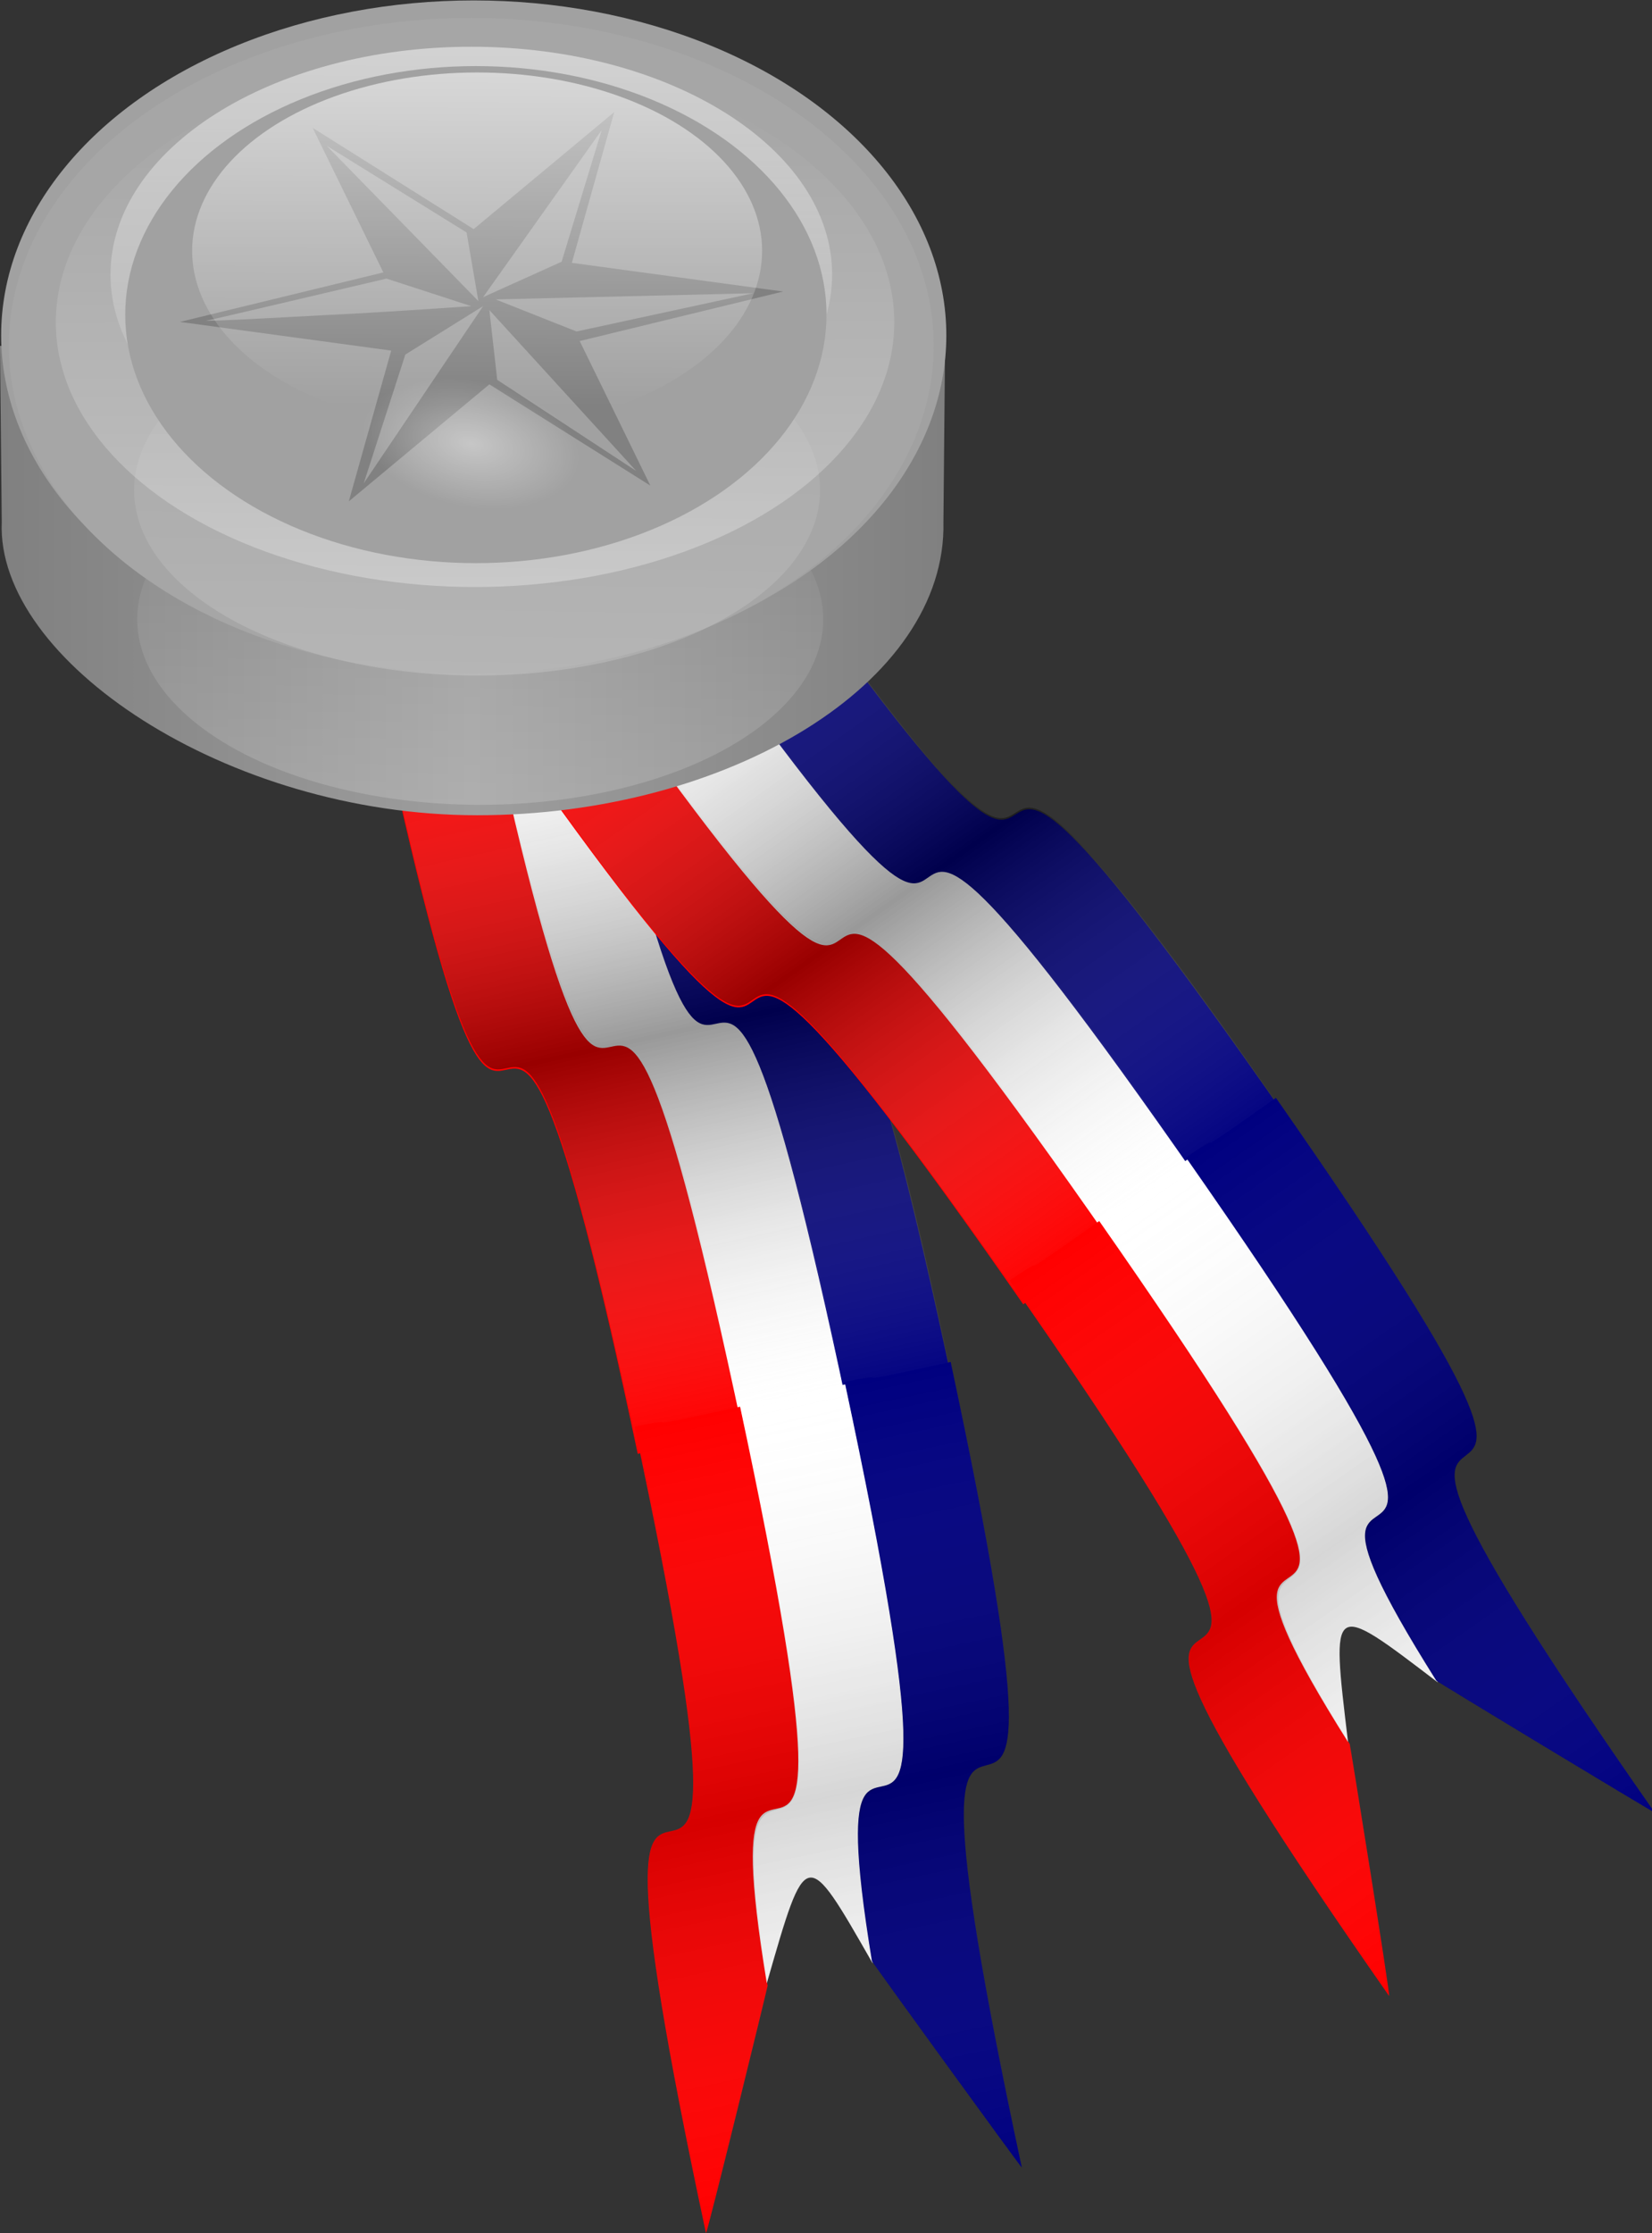 <?xml version="1.0" encoding="UTF-8" standalone="no"?>
<!-- Created with Inkscape (http://www.inkscape.org/) -->

<svg
   xmlns:dc="http://purl.org/dc/elements/1.1/"
   xmlns:cc="http://creativecommons.org/ns#"
   xmlns:rdf="http://www.w3.org/1999/02/22-rdf-syntax-ns#"
   xmlns:svg="http://www.w3.org/2000/svg"
   xmlns="http://www.w3.org/2000/svg"
   xmlns:xlink="http://www.w3.org/1999/xlink"
   xmlns:sodipodi="http://sodipodi.sourceforge.net/DTD/sodipodi-0.dtd"
   xmlns:inkscape="http://www.inkscape.org/namespaces/inkscape"
   id="svg2776"
   sodipodi:docname="medal_01_platinum.svg"
   sodipodi:modified="true"
   viewBox="0 0 189.518 256"
   sodipodi:version="0.32"
   version="1.0"
   inkscape:output_extension="org.inkscape.output.svg.inkscape"
   inkscape:version="0.92.4 (5da689c313, 2019-01-14)"
   width="189.518"
   height="256">
  <rect x="0" y="0" width="189.518" height="256" fill="#333333" stroke="none"/>
  <defs
     id="defs2779">
    <radialGradient
       id="radialGradient2709"
       gradientUnits="userSpaceOnUse"
       cy="485.57"
       cx="259.85"
       gradientTransform="matrix(-0.279,0.655,-0.659,-0.088,657.02,359.29)"
       r="13.5"
       inkscape:collect="always">
      <stop
         id="stop3962"
         style="stop-color:#ffffff"
         offset="0" />
      <stop
         id="stop3964"
         style="stop-color:#ffffff;stop-opacity:0"
         offset="1" />
    </radialGradient>
    <linearGradient
       id="linearGradient2707"
       y2="444.97"
       xlink:href="#linearGradient4142"
       gradientUnits="userSpaceOnUse"
       x2="360.28"
       y1="80.283"
       x1="361.19"
       inkscape:collect="always" />
    <linearGradient
       id="linearGradient2705"
       y2="444.97"
       xlink:href="#linearGradient4142"
       gradientUnits="userSpaceOnUse"
       x2="360.28"
       y1="110.54"
       x1="361.19"
       inkscape:collect="always" />
    <linearGradient
       id="linearGradient2703"
       y2="440.06"
       xlink:href="#linearGradient4142"
       gradientUnits="userSpaceOnUse"
       x2="357"
       y1="152.26"
       x1="357.92"
       inkscape:collect="always" />
    <linearGradient
       id="linearGradient2701"
       y2="180.48"
       xlink:href="#linearGradient4142"
       gradientUnits="userSpaceOnUse"
       x2="359.01"
       y1="493.62"
       x1="353.59"
       inkscape:collect="always" />
    <linearGradient
       id="linearGradient4142">
      <stop
         id="stop4144"
         style="stop-color:#ffffff"
         offset="0" />
      <stop
         id="stop4146"
         style="stop-color:#ffffff;stop-opacity:0"
         offset="1" />
    </linearGradient>
    <linearGradient
       id="linearGradient3517"
       y2="25.861"
       xlink:href="#linearGradient3391"
       gradientUnits="userSpaceOnUse"
       x2="756.38"
       y1="25.861"
       x1="705.64"
       inkscape:collect="always" />
    <linearGradient
       id="linearGradient9646"
       y2="794.38"
       xlink:href="#linearGradient3391"
       gradientUnits="userSpaceOnUse"
       x2="618.77"
       y1="794.38"
       x1="61.586"
       inkscape:collect="always" />
    <linearGradient
       id="linearGradient3391">
      <stop
         id="stop3393"
         style="stop-color:#ffffff;stop-opacity:0"
         offset="0" />
      <stop
         id="stop3399"
         style="stop-color:#000000"
         offset=".5" />
      <stop
         id="stop3395"
         style="stop-color:#ffffff;stop-opacity:0"
         offset="1" />
    </linearGradient>
    <linearGradient
       id="linearGradient2262"
       y2="381.28"
       gradientUnits="userSpaceOnUse"
       x2="577.03"
       gradientTransform="matrix(0.367,0,0,0.367,-40.34,-43.91)"
       y1="381.28"
       x1="171.84"
       inkscape:collect="always">
      <stop
         id="stop8562"
         style="stop-color:#808080"
         offset="0" />
      <stop
         id="stop8564"
         style="stop-color:#9e9e9e"
         offset=".5" />
      <stop
         id="stop8566"
         style="stop-color:#808080"
         offset="1" />
    </linearGradient>
    <linearGradient
       inkscape:collect="always"
       xlink:href="#linearGradient3391"
       id="linearGradient878"
       gradientUnits="userSpaceOnUse"
       x1="61.586"
       y1="794.38"
       x2="618.77"
       y2="794.38" />
    <linearGradient
       inkscape:collect="always"
       xlink:href="#linearGradient3391"
       id="linearGradient880"
       gradientUnits="userSpaceOnUse"
       x1="61.586"
       y1="794.38"
       x2="618.77"
       y2="794.38" />
    <linearGradient
       inkscape:collect="always"
       xlink:href="#linearGradient3391"
       id="linearGradient882"
       gradientUnits="userSpaceOnUse"
       x1="61.586"
       y1="794.38"
       x2="618.77"
       y2="794.38" />
    <linearGradient
       inkscape:collect="always"
       xlink:href="#linearGradient3391"
       id="linearGradient884"
       gradientUnits="userSpaceOnUse"
       x1="61.586"
       y1="794.38"
       x2="618.77"
       y2="794.38" />
    <linearGradient
       inkscape:collect="always"
       xlink:href="#linearGradient3391"
       id="linearGradient886"
       gradientUnits="userSpaceOnUse"
       x1="705.64"
       y1="25.861"
       x2="756.38"
       y2="25.861" />
    <linearGradient
       inkscape:collect="always"
       xlink:href="#linearGradient3391"
       id="linearGradient888"
       gradientUnits="userSpaceOnUse"
       x1="705.64"
       y1="25.861"
       x2="756.38"
       y2="25.861" />
    <linearGradient
       inkscape:collect="always"
       xlink:href="#linearGradient3391"
       id="linearGradient890"
       gradientUnits="userSpaceOnUse"
       x1="705.64"
       y1="25.861"
       x2="756.38"
       y2="25.861" />
    <linearGradient
       inkscape:collect="always"
       xlink:href="#linearGradient3391"
       id="linearGradient892"
       gradientUnits="userSpaceOnUse"
       x1="705.64"
       y1="25.861"
       x2="756.38"
       y2="25.861" />
    <linearGradient
       inkscape:collect="always"
       xlink:href="#linearGradient3391"
       id="linearGradient894"
       gradientUnits="userSpaceOnUse"
       x1="61.586"
       y1="794.38"
       x2="618.77"
       y2="794.38" />
    <linearGradient
       inkscape:collect="always"
       xlink:href="#linearGradient3391"
       id="linearGradient896"
       gradientUnits="userSpaceOnUse"
       x1="61.586"
       y1="794.38"
       x2="618.77"
       y2="794.38" />
    <linearGradient
       inkscape:collect="always"
       xlink:href="#linearGradient3391"
       id="linearGradient898"
       gradientUnits="userSpaceOnUse"
       x1="61.586"
       y1="794.38"
       x2="618.77"
       y2="794.38" />
    <linearGradient
       inkscape:collect="always"
       xlink:href="#linearGradient3391"
       id="linearGradient900"
       gradientUnits="userSpaceOnUse"
       x1="705.64"
       y1="25.861"
       x2="756.38"
       y2="25.861" />
    <linearGradient
       inkscape:collect="always"
       xlink:href="#linearGradient3391"
       id="linearGradient902"
       gradientUnits="userSpaceOnUse"
       x1="705.64"
       y1="25.861"
       x2="756.38"
       y2="25.861" />
    <linearGradient
       inkscape:collect="always"
       xlink:href="#linearGradient3391"
       id="linearGradient904"
       gradientUnits="userSpaceOnUse"
       x1="705.64"
       y1="25.861"
       x2="756.38"
       y2="25.861" />
    <linearGradient
       inkscape:collect="always"
       xlink:href="#linearGradient4142"
       id="linearGradient906"
       gradientUnits="userSpaceOnUse"
       x1="353.59"
       y1="493.62"
       x2="359.01"
       y2="180.48" />
  </defs>
  <sodipodi:namedview
     id="base"
     bordercolor="#666666"
     inkscape:pageshadow="2"
     guidetolerance="10.0"
     pagecolor="#ffffff"
     gridtolerance="10.0"
     inkscape:showpageshadow="false"
     inkscape:zoom="1.3061134"
     objecttolerance="10.0"
     borderopacity="1.0"
     inkscape:current-layer="svg2776"
     inkscape:cx="-149.3597"
     inkscape:cy="176.20348"
     inkscape:window-y="-8"
     inkscape:window-x="-8"
     inkscape:window-height="1025"
     inkscape:pageopacity="0.0"
     inkscape:window-width="1920"
     showgrid="false"
     inkscape:window-maximized="1"
     fit-margin-top="0"
     fit-margin-left="0"
     fit-margin-right="0"
     fit-margin-bottom="0" />
  <g
     id="g2300"
     transform="matrix(0.729,0,0,0.729,-16.575,-13.692)">
    <g
       id="g3799"
       transform="matrix(1.246,0.526,-0.526,1.246,-549.52,-509.13)">
      <g
         id="g3801"
         transform="matrix(0.097,0.139,0.075,-0.053,646.97,345.94)">
        <path
           id="path3803"
           sodipodi:nodetypes="ccccc"
           style="fill:#ff0000"
           d="m -569.1,283.05 c 549.77,-1.39 -1.32,124.72 551.3,123.33 -0.654,81.71 -2.41,-29.39 -1.737,136.47 -547.82,1.39 -3.748,-124.85 -550.67,-123.47 0,-151.32 1.11,48.32 1.11,-136.33 z"
           inkscape:connector-curvature="0" />
        <path
           id="path3805"
           sodipodi:nodetypes="ccccc"
           style="fill:#ffffff"
           d="m -569.1,419.05 c 549.77,-1.39 -1.32,124.72 551.3,123.33 -0.654,81.71 -2.41,-29.39 -1.737,136.47 -547.82,1.39 -3.748,-124.85 -550.67,-123.47 0,-151.32 1.11,48.32 1.11,-136.33 z"
           inkscape:connector-curvature="0" />
        <path
           id="path3807"
           sodipodi:nodetypes="ccccc"
           style="fill:#000080"
           d="m -569.1,555.05 c 549.77,-1.39 -1.32,124.72 551.3,123.33 -0.654,81.71 -2.41,-29.39 -1.737,136.47 -547.82,1.39 -3.748,-124.85 -550.67,-123.47 0,-151.32 1.11,48.32 1.11,-136.33 z"
           inkscape:connector-curvature="0" />
      </g>
      <g
         id="g3809"
         style="opacity:0.399;fill:url(#linearGradient884)"
         transform="matrix(0.097,0.139,0.075,-0.053,567.02,270.61)">
        <path
           id="path3811"
           sodipodi:nodetypes="ccccc"
           style="opacity:1;fill:url(#linearGradient878)"
           d="m 65.077,528.48 c 549.77,-1.39 -1.319,124.71 551.3,123.32 -0.65,81.71 -2.41,-29.38 -1.74,136.47 -547.82,1.39 -3.74,-124.85 -550.67,-123.46 -0.002,-151.33 1.107,48.32 1.107,-136.33 z"
           inkscape:connector-curvature="0" />
        <path
           id="path3813"
           sodipodi:nodetypes="ccccc"
           style="opacity:1;fill:url(#linearGradient880)"
           d="m 65.077,664.48 c 549.77,-1.39 -1.319,124.71 551.3,123.32 -0.65,81.71 -2.41,-29.38 -1.74,136.47 -547.82,1.39 -3.74,-124.85 -550.67,-123.46 -0.002,-151.33 1.107,48.32 1.107,-136.33 z"
           inkscape:connector-curvature="0" />
        <path
           id="path3815"
           sodipodi:nodetypes="ccccc"
           style="opacity:1;fill:url(#linearGradient882)"
           d="m 65.077,800.48 c 549.77,-1.39 -1.319,124.71 551.3,123.32 -0.65,81.7 -2.41,-29.38 -1.74,136.5 -547.82,1.4 -3.74,-124.88 -550.67,-123.49 -0.002,-151.33 1.107,48.32 1.107,-136.33 z"
           inkscape:connector-curvature="0" />
      </g>
      <g
         id="g3817"
         transform="matrix(1.055,1.514,0.821,-0.572,-17.974,-654.25)">
        <path
           id="path3819"
           sodipodi:nodetypes="cccsssssscc"
           style="fill:#ff0000"
           d="m 697.86,0.001 c -50.51,-0.128 0.12,11.457 -50.65,11.329 0.06,7.506 0.22,-2.699 0.16,12.537 6.29,0.016 11.01,-0.152 14.56,-0.456 3.55,-0.305 5.92,-0.747 7.51,-1.281 1.59,-0.533 2.39,-1.158 2.8,-1.83 0.42,-0.671 0.44,-1.387 0.45,-2.104 0.02,-0.717 0.04,-1.434 0.45,-2.105 0.41,-0.671 1.21,-1.296 2.79,-1.83 1.59,-0.533 3.95,-0.975 7.49,-1.28 0.06,-0.012 14.64,-12.968 14.44,-12.98 z"
           inkscape:connector-curvature="0" />
        <path
           id="path3821"
           sodipodi:nodetypes="cssssssccsssssscc"
           style="fill:#ffffff"
           d="m 683.26,12.95 c -3.55,0.304 -5.91,0.746 -7.49,1.279 -1.57,0.533 -2.36,1.157 -2.75,1.828 -0.39,0.67 -0.39,1.386 -0.39,2.102 0,0.716 0,1.432 -0.4,2.102 -0.4,0.671 -1.2,1.295 -2.79,1.828 -1.59,0.533 -3.98,0.975 -7.55,1.279 -3.57,0.304 -8.33,0.471 -14.68,0.455 0.06,7.507 0.22,-2.699 0.16,12.537 6.29,0.016 11.01,-0.151 14.56,-0.456 3.55,-0.305 5.92,-0.747 7.51,-1.28 1.59,-0.534 2.39,-1.159 2.8,-1.83 0.42,-0.671 0.44,-1.388 0.45,-2.105 0.02,-0.717 0.04,-1.433 0.45,-2.104 0.41,-0.672 1.21,-1.297 2.79,-1.83 1.59,-0.534 3.95,-0.976 7.49,-1.281 -8.12,-4.805 -8.12,-4.71 -0.16,-12.524 z"
           inkscape:connector-curvature="0" />
        <path
           id="path3823"
           sodipodi:nodetypes="csssssscccc"
           style="fill:#000080"
           d="m 683.26,25.443 c -3.55,0.305 -5.91,0.746 -7.49,1.279 -1.57,0.533 -2.36,1.158 -2.75,1.828 -0.39,0.67 -0.39,1.386 -0.39,2.102 0,0.716 0,1.432 -0.4,2.103 -0.4,0.67 -1.2,1.295 -2.79,1.828 -1.59,0.533 -3.98,0.974 -7.55,1.278 -3.57,0.305 -8.33,0.472 -14.68,0.456 0.06,7.506 0.22,-2.7 0.16,12.537 50.33,0.127 0.34,-11.47 50.59,-11.342 -0.13,-0.192 -14.79,-12.228 -14.7,-12.069 z"
           inkscape:connector-curvature="0" />
      </g>
      <g
         id="g3825"
         style="opacity:0.399;fill:url(#linearGradient892)"
         transform="matrix(1.055,1.514,0.821,-0.572,-80.772,-741.89)">
        <path
           id="path3827"
           sodipodi:nodetypes="cccsssssscc"
           style="opacity:0.399;fill:url(#linearGradient886)"
           d="m 756.28,1.435 c -50.5,-0.128 0.12,11.456 -50.64,11.329 0.06,7.506 0.22,-2.7 0.16,12.536 6.29,0.016 11.01,-0.151 14.56,-0.455 3.55,-0.305 5.92,-0.747 7.51,-1.281 1.58,-0.533 2.39,-1.159 2.8,-1.83 0.41,-0.671 0.43,-1.388 0.45,-2.104 0.02,-0.717 0.04,-1.434 0.45,-2.105 0.41,-0.671 1.21,-1.296 2.79,-1.83 1.58,-0.534 3.95,-0.976 7.49,-1.28 0.06,-0.012 14.64,-12.968 14.43,-12.98 z"
           inkscape:connector-curvature="0" />
        <path
           id="path3829"
           sodipodi:nodetypes="cssssssccsssssscc"
           style="opacity:0.399;fill:url(#linearGradient888)"
           d="m 741.69,14.384 c -3.55,0.304 -5.91,0.745 -7.49,1.279 -1.57,0.533 -2.36,1.157 -2.75,1.827 -0.39,0.671 -0.39,1.387 -0.39,2.103 0,0.716 -0.01,1.432 -0.41,2.102 -0.4,0.67 -1.19,1.295 -2.78,1.828 -1.6,0.533 -3.98,0.974 -7.55,1.279 -3.58,0.304 -8.34,0.471 -14.68,0.455 0.06,7.506 0.22,-2.699 0.16,12.537 6.29,0.016 11.01,-0.151 14.56,-0.456 3.55,-0.305 5.92,-0.747 7.51,-1.28 1.58,-0.534 2.39,-1.159 2.8,-1.83 0.41,-0.671 0.43,-1.388 0.45,-2.105 0.02,-0.717 0.04,-1.434 0.45,-2.105 0.41,-0.671 1.21,-1.296 2.79,-1.83 1.58,-0.533 3.95,-0.975 7.49,-1.28 -8.12,-4.805 -8.12,-4.71 -0.16,-12.524 z"
           inkscape:connector-curvature="0" />
        <path
           id="path3831"
           sodipodi:nodetypes="csssssscccc"
           style="opacity:0.399;fill:url(#linearGradient890)"
           d="m 741.69,26.877 c -3.55,0.304 -5.91,0.746 -7.49,1.279 -1.57,0.533 -2.36,1.157 -2.75,1.828 -0.39,0.67 -0.39,1.386 -0.39,2.102 0,0.716 -0.01,1.432 -0.41,2.102 -0.4,0.671 -1.19,1.295 -2.78,1.828 -1.6,0.533 -3.98,0.975 -7.55,1.279 -3.58,0.304 -8.34,0.472 -14.68,0.456 0.06,7.506 0.22,-2.7 0.16,12.536 50.32,0.128 0.34,-11.469 50.58,-11.341 -0.13,-0.192 -14.78,-12.228 -14.69,-12.069 z"
           inkscape:connector-curvature="0" />
      </g>
    </g>
    <g
       id="g3777"
       transform="matrix(1.353,0,0,1.353,-730.49,-211.66)">
      <g
         id="g3444"
         transform="matrix(0.097,0.139,0.075,-0.053,646.97,345.94)">
        <path
           id="path3446"
           sodipodi:nodetypes="ccccc"
           style="fill:#ff0000"
           d="m -569.1,283.05 c 549.77,-1.39 -1.32,124.72 551.3,123.33 -0.654,81.71 -2.41,-29.39 -1.737,136.47 -547.82,1.39 -3.748,-124.85 -550.67,-123.47 0,-151.32 1.11,48.32 1.11,-136.33 z"
           inkscape:connector-curvature="0" />
        <path
           id="path3448"
           sodipodi:nodetypes="ccccc"
           style="fill:#ffffff"
           d="m -569.1,419.05 c 549.77,-1.39 -1.32,124.72 551.3,123.33 -0.654,81.71 -2.41,-29.39 -1.737,136.47 -547.82,1.39 -3.748,-124.85 -550.67,-123.47 0,-151.32 1.11,48.32 1.11,-136.33 z"
           inkscape:connector-curvature="0" />
        <path
           id="path3450"
           sodipodi:nodetypes="ccccc"
           style="fill:#000080"
           d="m -569.1,555.05 c 549.77,-1.39 -1.32,124.72 551.3,123.33 -0.654,81.71 -2.41,-29.39 -1.737,136.47 -547.82,1.39 -3.748,-124.85 -550.67,-123.47 0,-151.32 1.11,48.32 1.11,-136.33 z"
           inkscape:connector-curvature="0" />
      </g>
      <g
         id="g3452"
         style="opacity:0.399;fill:url(#linearGradient9646)"
         transform="matrix(0.097,0.139,0.075,-0.053,567.02,270.61)">
        <path
           id="path3454"
           sodipodi:nodetypes="ccccc"
           style="opacity:1;fill:url(#linearGradient894)"
           d="m 65.077,528.48 c 549.77,-1.39 -1.319,124.71 551.3,123.32 -0.65,81.71 -2.41,-29.38 -1.74,136.47 -547.82,1.39 -3.74,-124.85 -550.67,-123.46 -0.002,-151.33 1.107,48.32 1.107,-136.33 z"
           inkscape:connector-curvature="0" />
        <path
           id="path3456"
           sodipodi:nodetypes="ccccc"
           style="opacity:1;fill:url(#linearGradient896)"
           d="m 65.077,664.48 c 549.77,-1.39 -1.319,124.71 551.3,123.32 -0.65,81.71 -2.41,-29.38 -1.74,136.47 -547.82,1.39 -3.74,-124.85 -550.67,-123.46 -0.002,-151.33 1.107,48.32 1.107,-136.33 z"
           inkscape:connector-curvature="0" />
        <path
           id="path3458"
           sodipodi:nodetypes="ccccc"
           style="opacity:1;fill:url(#linearGradient898)"
           d="m 65.077,800.48 c 549.77,-1.39 -1.319,124.71 551.3,123.32 -0.65,81.7 -2.41,-29.38 -1.74,136.5 -547.82,1.4 -3.74,-124.88 -550.67,-123.49 -0.002,-151.33 1.107,48.32 1.107,-136.33 z"
           inkscape:connector-curvature="0" />
      </g>
      <g
         id="g9451"
         transform="matrix(1.055,1.514,0.821,-0.572,-17.974,-654.25)">
        <path
           id="path9453"
           sodipodi:nodetypes="cccsssssscc"
           style="fill:#ff0000"
           d="m 697.86,0.001 c -50.51,-0.128 0.12,11.457 -50.65,11.329 0.06,7.506 0.22,-2.699 0.16,12.537 6.29,0.016 11.01,-0.152 14.56,-0.456 3.55,-0.305 5.92,-0.747 7.51,-1.281 1.59,-0.533 2.39,-1.158 2.8,-1.83 0.42,-0.671 0.44,-1.387 0.45,-2.104 0.02,-0.717 0.04,-1.434 0.45,-2.105 0.41,-0.671 1.21,-1.296 2.79,-1.83 1.59,-0.533 3.95,-0.975 7.49,-1.28 0.06,-0.012 14.64,-12.968 14.44,-12.98 z"
           inkscape:connector-curvature="0" />
        <path
           id="path9455"
           sodipodi:nodetypes="cssssssccsssssscc"
           style="fill:#ffffff"
           d="m 683.26,12.95 c -3.55,0.304 -5.91,0.746 -7.49,1.279 -1.57,0.533 -2.36,1.157 -2.75,1.828 -0.39,0.67 -0.39,1.386 -0.39,2.102 0,0.716 0,1.432 -0.4,2.102 -0.4,0.671 -1.2,1.295 -2.79,1.828 -1.59,0.533 -3.98,0.975 -7.55,1.279 -3.57,0.304 -8.33,0.471 -14.68,0.455 0.06,7.507 0.22,-2.699 0.16,12.537 6.29,0.016 11.01,-0.151 14.56,-0.456 3.55,-0.305 5.92,-0.747 7.51,-1.28 1.59,-0.534 2.39,-1.159 2.8,-1.83 0.42,-0.671 0.44,-1.388 0.45,-2.105 0.02,-0.717 0.04,-1.433 0.45,-2.104 0.41,-0.672 1.21,-1.297 2.79,-1.83 1.59,-0.534 3.95,-0.976 7.49,-1.281 -8.12,-4.805 -8.12,-4.71 -0.16,-12.524 z"
           inkscape:connector-curvature="0" />
        <path
           id="path9457"
           sodipodi:nodetypes="csssssscccc"
           style="fill:#000080"
           d="m 683.26,25.443 c -3.55,0.305 -5.91,0.746 -7.49,1.279 -1.57,0.533 -2.36,1.158 -2.75,1.828 -0.39,0.67 -0.39,1.386 -0.39,2.102 0,0.716 0,1.432 -0.4,2.103 -0.4,0.67 -1.2,1.295 -2.79,1.828 -1.59,0.533 -3.98,0.974 -7.55,1.278 -3.57,0.305 -8.33,0.472 -14.68,0.456 0.06,7.506 0.22,-2.7 0.16,12.537 50.33,0.127 0.34,-11.47 50.59,-11.342 -0.13,-0.192 -14.79,-12.228 -14.7,-12.069 z"
           inkscape:connector-curvature="0" />
      </g>
      <g
         id="g9459"
         style="opacity:0.399;fill:url(#linearGradient3517)"
         transform="matrix(1.055,1.514,0.821,-0.572,-80.772,-741.89)">
        <path
           id="path9461"
           sodipodi:nodetypes="cccsssssscc"
           style="opacity:0.399;fill:url(#linearGradient900)"
           d="m 756.28,1.435 c -50.5,-0.128 0.12,11.456 -50.64,11.329 0.06,7.506 0.22,-2.7 0.16,12.536 6.29,0.016 11.01,-0.151 14.56,-0.455 3.55,-0.305 5.92,-0.747 7.51,-1.281 1.58,-0.533 2.39,-1.159 2.8,-1.83 0.41,-0.671 0.43,-1.388 0.45,-2.104 0.02,-0.717 0.04,-1.434 0.45,-2.105 0.41,-0.671 1.21,-1.296 2.79,-1.83 1.58,-0.534 3.95,-0.976 7.49,-1.28 0.06,-0.012 14.64,-12.968 14.43,-12.98 z"
           inkscape:connector-curvature="0" />
        <path
           id="path9463"
           sodipodi:nodetypes="cssssssccsssssscc"
           style="opacity:0.399;fill:url(#linearGradient902)"
           d="m 741.69,14.384 c -3.55,0.304 -5.91,0.745 -7.49,1.279 -1.57,0.533 -2.36,1.157 -2.75,1.827 -0.39,0.671 -0.39,1.387 -0.39,2.103 0,0.716 -0.01,1.432 -0.41,2.102 -0.4,0.67 -1.19,1.295 -2.78,1.828 -1.6,0.533 -3.98,0.974 -7.55,1.279 -3.58,0.304 -8.34,0.471 -14.68,0.455 0.06,7.506 0.22,-2.699 0.16,12.537 6.29,0.016 11.01,-0.151 14.56,-0.456 3.55,-0.305 5.92,-0.747 7.51,-1.28 1.58,-0.534 2.39,-1.159 2.8,-1.83 0.41,-0.671 0.43,-1.388 0.45,-2.105 0.02,-0.717 0.04,-1.434 0.45,-2.105 0.41,-0.671 1.21,-1.296 2.79,-1.83 1.58,-0.533 3.95,-0.975 7.49,-1.28 -8.12,-4.805 -8.12,-4.71 -0.16,-12.524 z"
           inkscape:connector-curvature="0" />
        <path
           id="path9465"
           sodipodi:nodetypes="csssssscccc"
           style="opacity:0.399;fill:url(#linearGradient904)"
           d="m 741.69,26.877 c -3.55,0.304 -5.91,0.746 -7.49,1.279 -1.57,0.533 -2.36,1.157 -2.75,1.828 -0.39,0.67 -0.39,1.386 -0.39,2.102 0,0.716 -0.01,1.432 -0.41,2.102 -0.4,0.671 -1.19,1.295 -2.78,1.828 -1.6,0.533 -3.98,0.975 -7.55,1.279 -3.58,0.304 -8.34,0.472 -14.68,0.456 0.06,7.506 0.22,-2.7 0.16,12.536 50.32,0.128 0.34,-11.469 50.58,-11.341 -0.13,-0.192 -14.78,-12.228 -14.69,-12.069 z"
           inkscape:connector-curvature="0" />
      </g>
    </g>
    <path
       id="path2596"
       sodipodi:nodetypes="ccccscccc"
       style="fill:url(#linearGradient2262)"
       d="m 97.099,45.098 c -28.481,0 -53.227,11.392 -65.673,28.079 h -8.691 l 0.278,27.693 c -0.95,21.71 35.352,46.12 74.815,46.12 39.462,0 73.952,-20.76 73.372,-46.12 l 0.26,-27.693 h -8.69 C 150.33,56.491 125.58,45.098 97.099,45.098 Z"
       inkscape:connector-curvature="0" />
    <ellipse
       id="path2598"
       style="opacity:0.187;fill:url(#linearGradient906)"
       transform="matrix(0.27,0,0,0.206,-2.153,49.83)"
       cx="372.075"
       cy="322.095"
       rx="199.921"
       ry="141.611" />
    <ellipse
       id="path2600"
       style="fill:#a1a1a1"
       transform="matrix(0.372,0,0,0.372,-41.125,-48.291)"
       cx="372.075"
       cy="322.095"
       rx="199.921"
       ry="141.611" />
    <ellipse
       id="path2602"
       style="fill:#a6a6a6"
       transform="matrix(0.364,0,0,0.364,-38.533,-44.097)"
       cx="372.075"
       cy="322.095"
       rx="199.921"
       ry="141.611" />
    <ellipse
       id="path2604"
       style="opacity:0.187;fill:url(#linearGradient2701)"
       transform="matrix(0.27,0,0,0.206,-2.649,29.496)"
       cx="372.075"
       cy="322.095"
       rx="199.921"
       ry="141.611" />
    <ellipse
       id="path2606"
       style="opacity:0.34;fill:url(#linearGradient2703)"
       transform="matrix(0.33,0,0,-0.294,-25.291,164.16)"
       cx="372.075"
       cy="322.095"
       rx="199.921"
       ry="141.611" />
    <path
       id="path2608"
       style="opacity:0.631;fill:url(#linearGradient2705)"
       transform="matrix(0.284,0,0,0.253,-8.764,-19.528)"
       d="m 572,322.1 c 0,78.16 -89.57,141.61 -199.92,141.61 -110.36,0 -199.93,-63.45 -199.93,-141.61 0,-78.17 89.57,-141.62 199.93,-141.62 110.35,0 199.92,63.45 199.92,141.62 z"
       inkscape:connector-curvature="0" />
    <ellipse
       id="path2610"
       style="fill:#a1a1a1"
       transform="matrix(0.276,0,0,0.276,-5.071,-20.638)"
       cx="372.075"
       cy="322.095"
       rx="199.921"
       ry="141.611" />
    <path
       id="text2884"
       style="fill:#818181"
       transform="scale(1.182,0.846)"
       d="M 123.5,76.395 96.414,85.597 105.82,112.47 84.389,93.648 65.672,115.4 71.319,87.374 43.191,82.042 70.273,72.84 60.862,45.967 82.298,64.789 101.01,43.04 95.368,71.062 123.5,76.395 M 99.341,46.386 83.552,77.441 94.009,70.853 99.341,46.386 m 20.179,30.323 -34.295,1.15 10.77,5.96 23.525,-7.11 M 103.94,109.75 84.389,79.846 85.435,92.812 103.94,109.75 m -36.281,2.3 15.893,-32.936 -10.351,8.992 -5.542,23.944 M 46.642,81.832 h 0.209 c 1.324,0 6.483,-0.348 15.475,-1.045 4.392,-0.279 10.944,-0.837 19.658,-1.673 L 70.691,73.99 c -15.893,5.228 -23.91,7.842 -24.049,7.842 M 62.744,49.313 82.925,78.173 81.357,65.416 62.744,49.313"
       inkscape:connector-curvature="0" />
    <g
       id="g2620"
       style="opacity:0.793"
       transform="matrix(2.021,0,0,2.021,-379.4,-423.55)">
      <ellipse
         id="path2622"
         style="fill:url(#linearGradient2707)"
         transform="matrix(0.111,0,0,0.098,194.83,206.82)"
         cx="372.075"
         cy="322.095"
         rx="199.921"
         ry="141.611" />
      <circle
         id="path2624"
         style="opacity:0.5;fill:url(#radialGradient2709)"
         inkscape:export-ydpi="47.93037"
         transform="matrix(-0.02,-0.536,0.938,-0.042,-215.63,415.63)"
         inkscape:export-xdpi="47.93037"
         cx="264.5"
         cy="486.862"
         r="13.5" />
    </g>
  </g>
</svg>
